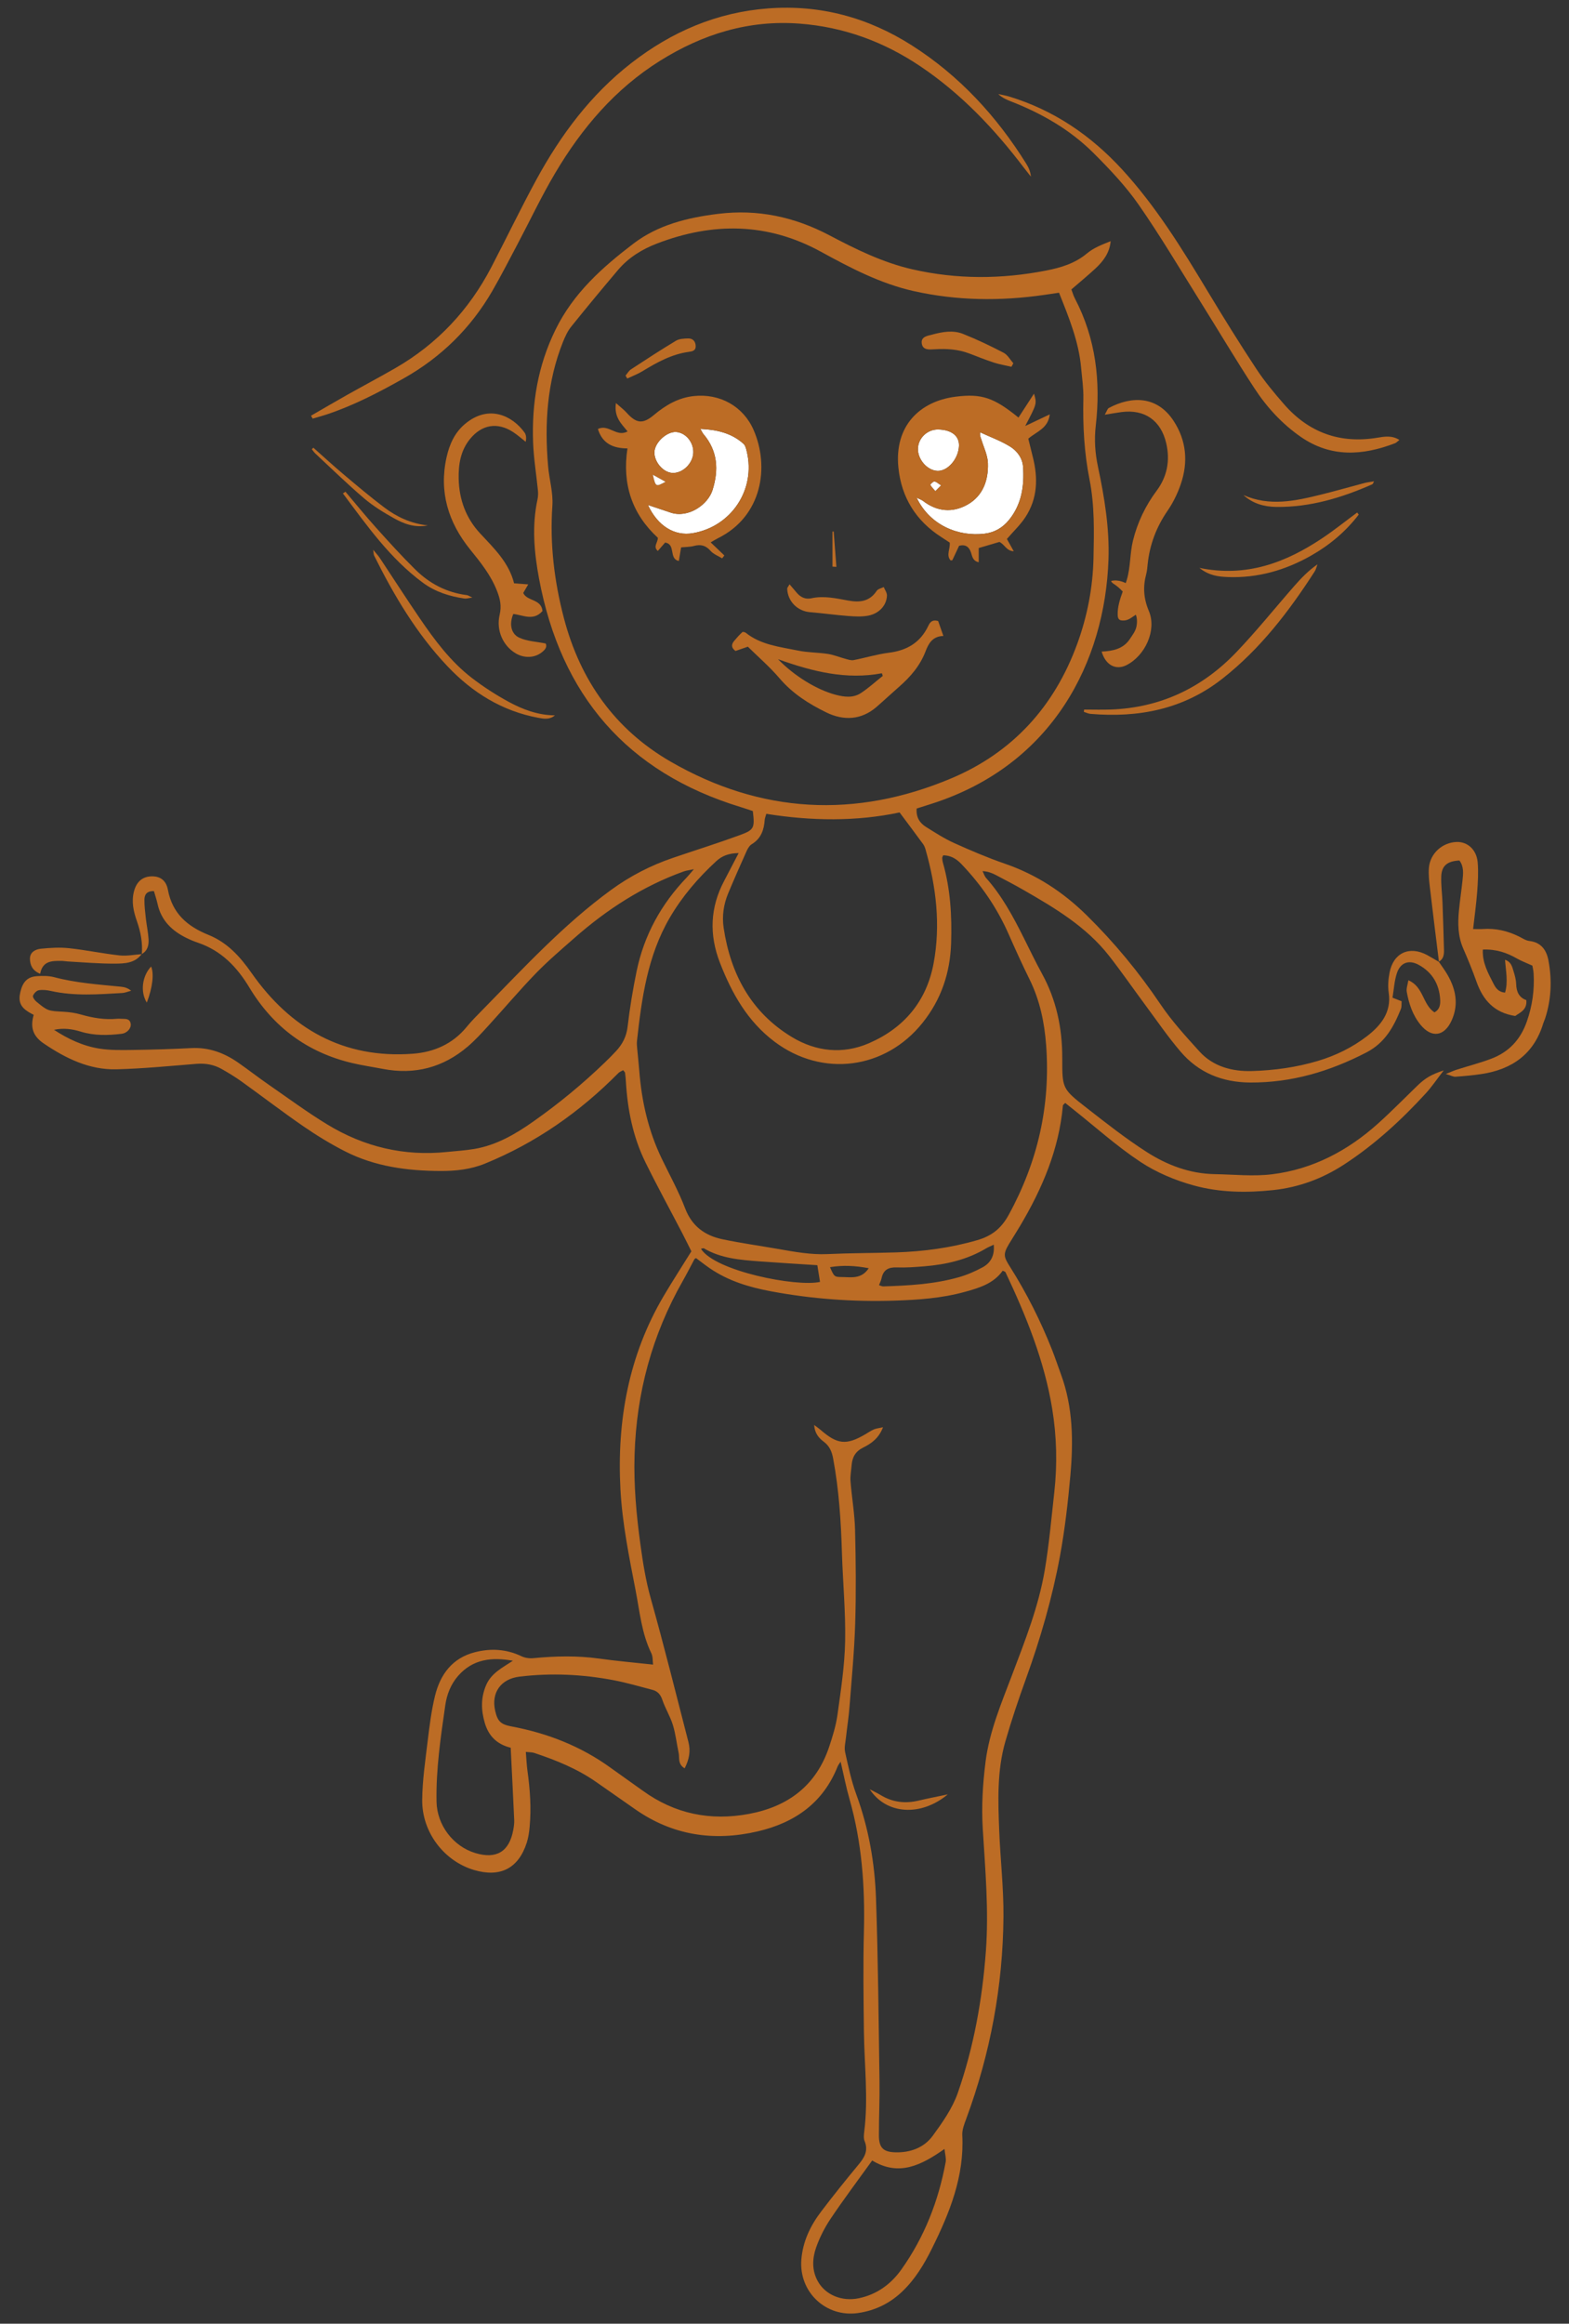<?xml version="1.0" encoding="utf-8"?>
<!-- Generator: Adobe Illustrator 27.9.1, SVG Export Plug-In . SVG Version: 6.00 Build 0)  -->
<svg version="1.1" xmlns="http://www.w3.org/2000/svg" xmlns:xlink="http://www.w3.org/1999/xlink" x="0px" y="0px"
	 viewBox="0 0 684.26 1012.85" style="enable-background:new 0 0 684.26 1012.85;" xml:space="preserve">
<rect x="0" y="0" width="684.26" height="1012.85" fill="#333333" stroke="none"/>
<style type="text/css">
	.st0{fill:#BC6C25;}
	.st1{fill:#FFFFFF;}
</style>
<g id="背景_xA0_影像_00000005983519200249769600000000827717990742690453_">
</g>
<g id="圖層_4">
</g>
<g id="圖層_2_xA0_影像_00000129172792981016109300000011773951559897851025_">
</g>
<g id="圖層_1_xA0_影像_00000021814363635100106450000000413235976219080108_">
	<path class="st0" d="M627.46,419.17c1.31,1.95,2.74,3.83,3.9,5.87c3.6,6.31,4.84,12.89,1.7,19.79c-3.16,6.94-8.7,7.75-13.52,1.89
		c-3.43-4.17-5.11-9.19-6.04-14.42c-0.26-1.45,0.4-3.07,0.7-5.02c6.69,2.79,6.19,10.62,11.38,13.98c2.44-1.31,2.61-3.61,2.49-5.66
		c-0.4-6.62-3.46-11.81-9.33-15.03c-4.26-2.34-7.98-1.07-9.54,3.61c-1.12,3.36-1.29,7.03-1.91,10.69c1.69,0.66,2.77,1.09,3.98,1.56
		c-0.1,1.23,0.06,2.39-0.32,3.34c-3.16,7.8-6.86,14.74-15.13,19.01c-15.98,8.25-32.54,13.17-50.6,13.07
		c-12.15-0.07-22.47-4.24-30.33-13.43c-5.53-6.46-10.35-13.53-15.43-20.38c-5.3-7.14-10.35-14.48-15.83-21.47
		c-9.95-12.69-23.54-20.76-37.23-28.63c-3.93-2.26-7.96-4.36-11.98-6.47c-1.71-0.9-3.5-1.65-5.92-1.76c0.51,1,0.83,2.17,1.55,2.98
		c6.97,7.82,11.84,16.93,16.48,26.21c2.6,5.2,5.11,10.44,7.91,15.54c6.27,11.43,8.83,23.7,8.82,36.64
		c-0.01,13.34-0.06,13.49,10.5,21.72c8.59,6.7,17.18,13.47,26.33,19.33c8.91,5.71,18.81,9.47,29.68,9.65
		c8.33,0.14,16.77,1.07,24.96,0.06c17.8-2.18,33.13-10.3,46.38-22.24c5.8-5.22,11.27-10.81,16.88-16.24
		c3.52-3.4,6.04-4.96,11.64-6.8c-3.05,3.92-5.22,7.17-7.83,10.01c-10.71,11.69-22.36,22.38-35.67,31.04
		c-9.38,6.1-19.62,9.93-30.94,11.13c-11.71,1.24-23.37,1.05-34.58-2.03c-8.12-2.23-16.28-5.65-23.27-10.28
		c-10.25-6.78-19.48-15.1-29.14-22.77c-1.23-0.98-2.46-1.96-3.66-2.92c-0.55,0.6-0.97,0.84-1,1.12
		c-1.68,19.07-8.98,36.15-18.61,52.39c-1.57,2.66-3.26,5.24-4.85,7.89c-2.73,4.57-2.38,5.65,0.5,10.2
		c7.19,11.39,13.23,23.39,18.19,35.91c1.4,3.54,2.59,7.17,3.91,10.75c5.3,14.34,5.45,29.22,4.12,44.12
		c-1.05,11.74-2.4,23.51-4.53,35.1c-3.36,18.22-8.52,36-14.82,53.45c-3.27,9.04-6.35,18.17-9.01,27.41
		c-3.67,12.74-3.19,25.88-2.67,38.95c0.5,12.49,1.95,24.98,1.85,37.46c-0.25,30.18-5.71,59.51-16.18,87.88
		c-0.87,2.35-1.9,4.9-1.78,7.3c0.94,17.94-5.51,33.84-13.23,49.4c-3.4,6.85-7.31,13.37-12.93,18.73c-5.44,5.2-11.87,8.31-19.26,9.39
		c-14.05,2.04-25.92-9.18-24.76-23.33c0.64-7.87,3.92-14.71,8.6-20.87c5.27-6.94,10.72-13.74,16.29-20.44
		c2.59-3.12,4.42-6.09,2.69-10.31c-0.51-1.25-0.31-2.89-0.13-4.32c1.77-14.5,0-28.99-0.17-43.48c-0.17-14.53-0.38-29.06,0-43.58
		c0.5-19.54-0.89-38.79-6.28-57.66c-1.49-5.21-2.52-10.55-3.88-16.32c-0.59,0.93-1.05,1.45-1.29,2.05
		c-6.34,15.94-18.71,24.55-34.85,28.32c-19.16,4.46-37.14,1.78-53.48-9.66c-5.65-3.96-11.32-7.89-16.97-11.85
		c-8.28-5.79-17.52-9.52-27.02-12.68c-0.98-0.33-2.09-0.26-3.67-0.44c0.25,2.97,0.35,5.63,0.71,8.26c1.13,8.1,1.7,16.22,0.95,24.37
		c-0.21,2.33-0.55,4.71-1.26,6.93c-3.59,11.19-11.54,15.28-22.92,11.93c-13.12-3.85-22.85-16.48-22.68-30.67
		c0.1-8.49,1.35-16.98,2.37-25.43c0.81-6.65,1.63-13.36,3.22-19.85c2.3-9.36,7.57-16.52,17.48-19.02
		c6.88-1.74,13.64-1.37,20.19,1.76c1.52,0.73,3.47,1.02,5.15,0.86c9.61-0.92,19.17-1.16,28.78,0.18c7.64,1.07,15.35,1.73,23.5,2.62
		c-0.21-1.54-0.03-3.47-0.76-4.95c-4.23-8.64-5.07-18.16-6.85-27.35c-2.83-14.59-5.83-29.31-6.62-44.09
		c-1.59-29.69,3.49-58.29,18.9-84.35c3.78-6.4,7.83-12.64,12.03-19.4c-1.22-2.43-2.55-5.18-3.96-7.89
		c-5.36-10.3-10.95-20.5-16.08-30.92c-5.44-11.07-7.81-22.98-8.52-35.25c-0.07-1.26-0.19-2.52-0.37-3.77
		c-0.04-0.31-0.4-0.57-0.82-1.12c-0.69,0.41-1.54,0.7-2.11,1.28c-16.8,16.98-35.99,30.41-58.17,39.45
		c-6.19,2.52-12.75,3.23-19.24,3.21c-14.45-0.04-28.69-1.9-41.77-8.57c-6.29-3.2-12.36-6.92-18.18-10.92
		c-9.12-6.28-17.91-13.03-26.91-19.49c-2.79-2-5.74-3.8-8.74-5.49c-3.4-1.92-7.07-2.55-11.02-2.23
		c-11.57,0.93-23.14,2.07-34.73,2.38c-11.89,0.32-22.24-4.76-31.83-11.27c-4.82-3.28-5.9-7.12-4.37-12.47
		c-0.69-0.38-1.46-0.76-2.2-1.21c-3.58-2.21-4.58-4.61-3.63-8.7c1.04-4.48,3.13-6.67,7.2-6.95c2.51-0.17,5.17-0.19,7.57,0.44
		c9.54,2.53,19.32,3.18,29.07,4.15c1.52,0.15,3.01,0.54,4.49,1.76c-1.33,0.34-2.65,0.92-4,0.99c-10.33,0.59-20.66,1.41-30.92-0.88
		c-1.74-0.39-3.63-0.62-5.35-0.33c-0.99,0.16-2.13,1.37-2.53,2.38c-0.23,0.59,0.68,1.94,1.41,2.54c5.09,4.2,5.12,4.09,12.12,4.47
		c2.52,0.14,5.07,0.53,7.49,1.23c5.12,1.46,10.26,2.31,15.59,1.82c0.54-0.05,1.09-0.05,1.63,0c1.72,0.16,3.89-0.42,4.36,2.13
		c0.34,1.88-1.44,4.11-3.98,4.42c-5.97,0.71-11.96,0.86-17.82-0.95c-3.77-1.17-7.59-1.66-11.64-0.78c6.12,4,12.62,7.05,19.75,8.18
		c4.78,0.76,9.73,0.66,14.6,0.59c8.53-0.12,17.06-0.37,25.58-0.81c7.63-0.39,14.28,2.08,20.39,6.34c4.47,3.12,8.77,6.47,13.25,9.57
		c8.51,5.89,16.86,12.06,25.69,17.43c15.98,9.71,33.4,13.88,52.13,11.93c3.96-0.41,7.94-0.64,11.86-1.3
		c9.72-1.63,17.97-6.46,25.91-12.06c11.02-7.76,21.37-16.29,31.06-25.64c1.7-1.64,3.38-3.3,4.97-5.04
		c2.75-2.99,4.47-6.32,4.96-10.57c0.95-8.1,2.28-16.18,3.93-24.17c3.24-15.69,10.7-29.23,21.78-40.78c0.85-0.89,1.61-1.86,3.19-3.68
		c-2.24,0.48-3.4,0.59-4.46,0.98c-17.85,6.42-33.46,16.54-47.63,28.99c-5.72,5.03-11.55,9.99-16.85,15.45
		c-7.19,7.42-13.86,15.34-20.84,22.97c-2.81,3.08-5.65,6.19-8.81,8.89c-10.75,9.17-23.14,12.44-37.06,9.76
		c-4.46-0.86-8.96-1.51-13.37-2.55c-19.57-4.62-34.5-15.76-44.82-32.89c-5.43-9.02-12.26-16.12-22.44-19.56
		c-1.72-0.58-3.4-1.29-5.03-2.09c-6.31-3.1-11-7.6-12.57-14.77c-0.42-1.9-1.05-3.75-1.59-5.62c-3.07-0.13-4.12,1.49-4.15,3.63
		c-0.04,2.7,0.3,5.41,0.6,8.11c0.34,3.06,1.01,6.09,1.2,9.15c0.16,2.58-0.36,5.1-2.99,6.53l0.06,0.07c0.4-4.97-0.5-9.71-2.15-14.41
		c-1.45-4.12-2.43-8.37-1.32-12.81c1.05-4.22,3.59-6.53,7.46-6.71c3.66-0.17,6.56,1.44,7.38,5.85c1.93,10.33,8.5,15.94,17.65,19.64
		c8.17,3.3,13.72,9.33,18.81,16.6c17.01,24.29,40.12,37.51,70.46,35.21c9-0.68,17.22-4.19,23.27-11.56
		c2.18-2.66,4.62-5.12,7.04-7.57c17.93-18.25,35.27-37.13,56.08-52.29c8.27-6.02,17.28-10.67,26.97-13.96
		c9.79-3.33,19.66-6.42,29.36-9.98c6.09-2.24,6.32-3.16,5.45-10.41c-1.63-0.54-3.48-1.18-5.34-1.75
		c-49.68-15.16-78.39-48.83-87.88-99.51c-2.15-11.51-3.18-23-0.68-34.59c0.26-1.22,0.32-2.53,0.2-3.77
		c-0.69-7.03-1.87-14.04-2.12-21.09c-0.61-17.07,2.05-33.35,9.74-49.06c7.83-16,20.39-27.16,33.97-37.53
		c10.83-8.26,23.77-11.39,37.09-13.02c17.14-2.1,33.15,1.32,48.38,9.34c11.56,6.09,23.28,11.88,36.18,14.84
		c19.43,4.45,38.92,4.34,58.36,0.55c6.32-1.23,12.59-3.07,17.84-7.48c2.88-2.42,6.59-3.85,10.32-5.32
		c-0.46,5.11-3.23,8.74-6.66,11.92c-3.31,3.06-6.8,5.93-10.47,9.11c0.48,1.24,0.85,2.63,1.5,3.87c9.18,17.52,11.35,36.24,9.13,55.57
		c-0.7,6.08-0.29,11.91,0.96,17.81c2.84,13.35,5.06,26.89,4.59,40.49c-1.53,44.35-24.14,89.44-76.99,106.4
		c-2.22,0.71-4.44,1.41-6.67,2.12c-0.3,3.82,1.35,6.32,4.09,8.03c4,2.49,7.99,5.08,12.26,7.01c7.27,3.28,14.65,6.42,22.18,9.02
		c13.66,4.71,25.27,12.29,35.58,22.42c12.11,11.9,22.78,24.83,32.27,38.9c4.94,7.32,11.01,13.93,16.96,20.51
		c6.02,6.65,14.36,8.76,22.8,8.53c9.76-0.27,19.51-1.61,28.98-4.45c7.76-2.33,15-5.91,21.29-10.75c5.88-4.53,10.76-10.32,9.46-18.97
		c-0.42-2.81-0.17-5.84,0.36-8.67c1.63-8.66,8.65-11.88,16.39-7.72c1.75,0.94,3.44,1.99,5.16,2.99L627.46,419.17z M298.58,770.78
		c-3.12-1.9-2.15-4.56-2.61-6.71c-0.87-4.06-1.3-8.24-2.52-12.19c-1.16-3.77-3.34-7.22-4.6-10.97c-0.79-2.37-2.11-3.77-4.34-4.35
		c-5.59-1.47-11.16-3.09-16.82-4.18c-13.62-2.6-27.34-3.24-41.15-1.57c-8.1,0.98-12.4,6.98-10.59,14.89
		c1.06,4.65,2.47,5.94,7.2,6.83c15.73,2.96,30.31,8.67,43.32,18.13c4.55,3.31,9.19,6.49,13.75,9.8
		c14.01,10.18,29.58,13.34,46.47,10.17c17.02-3.19,29.24-12.34,34.88-29.14c1.55-4.63,3.02-9.38,3.68-14.2
		c1.46-10.58,3.11-21.21,3.32-31.85c0.26-12.85-1-25.72-1.39-38.58c-0.42-13.8-1.3-27.54-3.84-41.14c-0.55-2.96-1.53-5.38-4.07-7.29
		c-2.07-1.55-3.95-3.55-4.21-7.32c1.36,1.03,2.08,1.51,2.72,2.07c7.38,6.44,11.28,6.85,19.55,2.02c1.25-0.73,2.46-1.58,3.78-2.15
		c1.04-0.45,2.22-0.54,3.98-0.94c-1.79,4.75-5.07,7.09-8.6,8.83c-3.39,1.66-4.8,4.18-5.08,7.67c-0.19,2.35-0.67,4.72-0.49,7.04
		c0.55,7.05,1.8,14.07,1.98,21.12c0.34,13.59,0.48,27.21,0.06,40.79c-0.37,12.12-1.54,24.21-2.47,36.31
		c-0.35,4.5-1.06,8.97-1.55,13.46c-0.23,2.13-0.82,4.39-0.37,6.4c1.37,6.19,2.69,12.45,4.86,18.38c5.38,14.65,8.06,29.83,8.6,45.26
		c0.93,26.65,1.14,53.33,1.53,79.99c0.11,7.8-0.27,15.61-0.26,23.41c0.01,5.36,1.87,7.24,7.16,7.38c6.55,0.18,12.5-2,16.33-7.22
		c4.25-5.81,8.58-11.99,10.92-18.69c6.95-19.94,10.68-40.66,12.24-61.74c1.32-17.8-0.27-35.56-1.35-53.28
		c-0.6-9.87-0.02-19.54,1.2-29.24c1.68-13.29,6.89-25.52,11.58-37.91c5.66-14.94,11.58-29.85,14.25-45.67
		c1.9-11.24,2.9-22.64,4.16-33.98c1.35-12.14,1.06-24.28-0.91-36.34c-3.43-21-11.36-40.47-20.38-59.56
		c-0.12-0.25-0.6-0.33-1.21-0.65c-4,5.65-10.26,7.51-16.58,9.25c-10.05,2.77-20.41,3.47-30.72,3.8
		c-17.99,0.57-35.91-0.74-53.63-4.04c-9.52-1.77-18.72-4.52-26.83-10.08c-2.07-1.42-4.05-2.99-5.99-4.43
		c-0.37,0.24-0.58,0.3-0.66,0.43c-1.71,3.19-3.34,6.43-5.13,9.58c-13.38,23.51-20.2,48.78-21.01,75.82
		c-0.4,13.14,0.79,26.09,2.56,39.04c1.08,7.89,2.32,15.71,4.5,23.47c5.85,20.78,11.03,41.74,16.44,62.64
		C301.23,763.19,300.6,766.85,298.58,770.78z M461.85,127.59c-2.6,0.38-4.55,0.68-6.51,0.96c-19.04,2.74-37.99,2.55-56.82-1.66
		c-14.54-3.25-27.58-10.09-40.49-17.16c-23.27-12.75-47.16-12.92-71.48-3.59c-6.5,2.49-12.42,6.11-16.99,11.5
		c-6.92,8.17-13.76,16.41-20.46,24.75c-1.56,1.94-2.65,4.34-3.59,6.68c-6.98,17.44-8.07,35.63-6.48,54.1
		c0.49,5.76,2.26,11.56,1.87,17.23c-1.15,16.7,0.8,32.89,5.03,49.04c7.13,27.2,22.33,48.56,46.51,62.52
		c39.37,22.73,80.69,24.9,122.47,7.29c26.73-11.27,44.99-31.35,54.94-58.76c4.38-12.05,6.76-24.5,7.04-37.3
		c0.24-11.43,0.51-22.88-1.74-34.2c-2.31-11.62-2.95-23.36-2.68-35.2c0.1-4.51-0.58-9.05-0.99-13.56
		C470.46,148.86,466.2,138.46,461.85,127.59z M322.14,371.83c-4.29,0.08-7.23,1.2-9.74,3.51c-7.93,7.29-14.88,15.38-20.33,24.71
		c-9.67,16.59-12.23,35.08-14.28,53.7c-0.12,1.07-0.01,2.18,0.09,3.26c0.29,3.25,0.67,6.49,0.92,9.74
		c1.03,13.33,3.96,26.16,9.79,38.27c3.47,7.19,7.36,14.23,10.2,21.66c3,7.87,8.67,11.9,16.36,13.5c7.98,1.66,16.07,2.8,24.11,4.2
		c7.14,1.24,14.24,2.58,21.59,2.25c9.96-0.46,19.95-0.42,29.92-0.74c12-0.39,23.81-1.96,35.41-5.33
		c6.32-1.83,10.48-5.09,13.73-11.04c12.66-23.11,18.27-47.6,16.33-73.86c-0.74-10.05-2.76-19.72-7.27-28.84
		c-3.22-6.5-6.21-13.12-9.14-19.76c-5.05-11.42-11.99-21.51-20.62-30.51c-2.27-2.37-4.69-3.68-7.85-3.75
		c-0.2,0.48-0.46,0.8-0.45,1.12c0.03,0.71,0.11,1.45,0.31,2.13c3.28,11.47,3.95,23.2,3.57,35.05c-0.42,12.91-4.29,24.52-12.43,34.7
		c-16.29,20.38-43.73,23.91-64.56,8.26c-11.79-8.86-18.63-21.04-23.83-34.43c-4.75-12.23-4.3-24.11,1.88-35.74
		C317.87,380.07,319.84,376.23,322.14,371.83z M334.19,354.73c-0.34,1.27-0.64,1.94-0.69,2.62c-0.31,4.36-1.58,8.13-5.61,10.59
		c-1,0.61-1.76,1.86-2.26,2.97c-2.75,6.12-5.46,12.26-8.05,18.45c-2,4.79-2.75,9.92-2,14.97c3,20.16,11.95,36.93,29.78,47.7
		c10.46,6.32,22.11,7.63,33.5,2.73c15.32-6.59,25.2-18.27,28.29-34.84c3.12-16.73,1.14-33.25-3.47-49.51
		c-0.24-0.86-0.57-1.76-1.09-2.47c-3.27-4.47-6.6-8.9-10.27-13.82C373.53,358.12,353.89,357.88,334.19,354.73z M380.37,941.71
		c-6.29,8.74-12.4,16.86-18.06,25.28c-2.61,3.87-4.8,8.17-6.36,12.56c-1.72,4.84-1.95,10.02,0.7,14.79
		c3.35,6.02,10.53,8.93,17.85,7.42c7.89-1.63,14.03-6.12,18.56-12.48c10.05-14.11,16.24-29.92,19.36-46.92
		c0.29-1.57-0.27-3.29-0.51-5.68C401.72,943.84,391.98,948.76,380.37,941.71z M223.69,723.88c-9.17-1.65-17.44-0.77-23.87,6.56
		c-3.21,3.66-4.94,8.09-5.62,12.78c-2.01,13.97-4.1,27.94-3.82,42.12c0.2,10.18,7.24,19.43,16.87,22.35
		c9.23,2.8,14.85-0.58,16.58-10.02c0.26-1.42,0.49-2.89,0.42-4.32c-0.46-10.47-1.01-20.93-1.53-31.55
		c-5.98-1.49-9.61-5.07-11.29-10.78c-1.65-5.59-1.77-11.02,0.55-16.45C214.23,729.25,219.17,726.87,223.69,723.88z M433.38,542.53
		c-1.46,0.7-2.45,1.09-3.36,1.63c-8.3,4.94-17.44,7.03-26.93,7.8c-3.97,0.32-7.98,0.63-11.95,0.48c-3.65-0.14-5.9,1.02-6.68,4.71
		c-0.21,1.01-0.71,1.96-1.11,3.03c0.83,0.25,1.33,0.55,1.82,0.53c11.06-0.35,22.12-0.94,32.84-3.96c3.63-1.02,7.18-2.55,10.5-4.35
		C432.04,550.48,433.85,547.3,433.38,542.53z M356.45,551.47c-8.84-0.58-17.13-1.06-25.4-1.68c-8.3-0.63-16.63-1.27-24.06-5.66
		c-0.27-0.16-0.78,0.11-1.29,0.2c6.06,9.73,41.64,16.72,51.92,14.42C357.24,556.47,356.88,554.19,356.45,551.47z M378.87,552.79
		c-5.96-1.13-11.29-1.38-16.9-0.46c1.74,3.97,1.84,4.3,5.02,4.3C371.05,556.64,375.6,557.74,378.87,552.79z"/>
	<path class="st0" d="M135.63,181.2c5.29-3.05,10.56-6.15,15.88-9.14c6.96-3.91,14.02-7.64,20.94-11.63
		c18.26-10.53,32.11-25.32,41.83-43.98c6.62-12.72,12.83-25.66,19.69-38.24c10.6-19.44,23.69-37,41.34-50.71
		c17.61-13.68,37.31-22.16,59.77-23.84c22.73-1.7,43.57,4.01,62.61,16.14c20.71,13.19,36.97,30.86,49.92,51.64
		c1.01,1.62,1.79,3.38,1.97,5.54c-1.07-1.36-2.15-2.7-3.2-4.07c-12.82-16.86-27.24-32.05-44.93-43.96
		c-16-10.77-33.44-17.18-52.74-18.65c-22.25-1.69-42.33,4.6-60.93,16.24c-19.53,12.22-34.05,29.31-45.65,48.89
		c-6.01,10.13-11.05,20.84-16.57,31.26c-3.57,6.73-7.04,13.53-10.85,20.12c-9.4,16.23-22.35,28.93-38.7,38.14
		c-10.77,6.07-21.71,11.76-33.48,15.68c-2.03,0.68-4.11,1.23-6.17,1.84C136.11,182.04,135.87,181.62,135.63,181.2z"/>
	<path class="st0" d="M627.55,419.25c-1.33-10.79-2.69-21.57-3.95-32.36c-0.33-2.87-0.67-5.8-0.43-8.65
		c0.53-6.24,5.82-11,12.03-11.24c4.76-0.18,8.74,3.3,9.23,8.85c0.37,4.3,0.1,8.69-0.22,13.02c-0.39,5.2-1.13,10.37-1.77,16.08
		c1.87,0,3.07,0.07,4.25-0.01c5.58-0.41,10.81,0.81,15.79,3.28c1.46,0.72,2.92,1.74,4.46,1.92c5.28,0.61,7.56,4.1,8.39,8.67
		c1.55,8.5,1.21,16.97-1.53,25.25c-0.23,0.69-0.57,1.34-0.78,2.03c-4.05,13.37-13.62,20.05-26.94,22.06
		c-3.75,0.57-7.55,0.9-11.34,1.17c-0.95,0.07-1.96-0.53-4.21-1.2c2.34-0.93,3.52-1.48,4.74-1.87c5.01-1.59,10.12-2.91,15.03-4.76
		c7.73-2.91,12.83-8.33,15.6-16.31c2.38-6.84,3.34-13.71,2.93-20.85c-0.08-1.41-0.44-2.8-0.55-3.44c-2.66-1.21-4.75-1.97-6.65-3.06
		c-4.48-2.58-9.17-4.17-14.94-3.94c-0.3,5.73,2.3,10.25,4.63,14.84c0.99,1.94,2.2,3.71,5.06,3.93c1.38-4.75,0.34-9.36-0.02-14.31
		c2.66,0.88,3.07,2.93,3.63,4.71c0.59,1.89,1.17,3.88,1.23,5.84c0.1,3.37,1.24,5.91,4.43,7.03c0.42,4.27-2.75,5.38-4.84,6.91
		c-9.09-1.38-14.01-6.86-16.84-14.81c-1.76-4.94-3.75-9.82-5.85-14.63c-2.34-5.37-2.39-10.94-1.85-16.57
		c0.42-4.33,1.08-8.64,1.54-12.96c0.33-3.05,0.68-6.15-1.34-8.8c-5.23,0.25-7.74,2.25-7.92,6.91c-0.14,3.79,0.39,7.59,0.54,11.39
		c0.26,6.88,0.47,13.76,0.65,20.65c0.05,2.04-0.18,4.03-2.27,5.17C627.46,419.17,627.55,419.25,627.55,419.25z"/>
	<path class="st0" d="M610.3,191.76c-0.83,0.63-1.32,1.22-1.94,1.45c-14.1,5.39-27.92,6.3-41.03-2.76
		c-8.18-5.66-14.83-12.91-20.22-21.14c-8.15-12.44-15.74-25.26-23.64-37.87c-8.87-14.14-17.37-28.55-26.9-42.23
		c-5.66-8.13-12.63-15.47-19.67-22.5c-10.15-10.12-22.42-17.19-35.76-22.41c-2.01-0.79-4-1.6-5.81-3.31
		c1.57,0.35,3.18,0.61,4.72,1.07c19.44,5.9,35.58,16.87,49.28,31.76c14.86,16.16,26.24,34.7,37.49,53.38
		c6.84,11.35,13.83,22.61,21.13,33.67c3.58,5.43,7.81,10.49,12.1,15.4c10.78,12.32,24.33,17.2,40.57,14.53
		C603.73,190.3,606.97,189.66,610.3,191.76z"/>
	<path class="st0" d="M236.59,266.33c-3.99,4.53-8.52,1.73-12.74,1.29c-1.78,4.2-1.12,8.59,2.58,10.32
		c3.43,1.6,7.54,1.73,11.56,2.55c0.75,1.64-0.4,2.81-1.72,3.85c-3.14,2.47-7.57,2.64-11.26,0.5c-5.57-3.22-8.72-10.04-7.11-16.87
		c0.89-3.78,0.26-6.79-1.13-10.36c-2.7-6.95-7.18-12.47-11.76-18.13c-9.5-11.76-13.62-25.06-10.26-40.16
		c1.25-5.6,3.53-10.74,8.02-14.51c10.42-8.76,20.74-3.53,25.98,3.71c0.72,1,0.87,2.41,0.51,4.05c-1.82-1.42-3.55-2.97-5.47-4.23
		c-6.82-4.45-13.63-3.33-18.79,2.98c-4.16,5.09-5.1,11.15-4.96,17.41c0.2,9.03,3.16,17.12,9.35,23.77
		c6.06,6.51,12.54,12.67,14.81,21.76c2.18,0.16,3.89,0.29,6.17,0.46c-0.87,1.5-1.47,2.52-2.18,3.74
		C229.81,262.13,236.04,260.94,236.59,266.33z"/>
	<path class="st0" d="M472.8,309.29c3.91,0,7.81,0.12,11.71-0.02c21.6-0.8,39.78-9.46,54.57-24.89c8.9-9.29,16.97-19.37,25.46-29.05
		c2.96-3.37,6.08-6.61,10.02-9.35c-0.39,1.03-0.61,2.18-1.2,3.09c-11.26,17.48-23.79,33.84-40.32,46.8
		c-17,13.33-36.5,17.06-57.47,15.29c-0.98-0.08-1.92-0.58-2.89-0.88C472.74,309.94,472.77,309.62,472.8,309.29z"/>
	<path class="st0" d="M242,311.81c-2.25,1.95-4.74,1.53-7.21,1.07c-15.76-2.91-28.71-10.95-39.57-22.39
		c-13.49-14.2-23.38-30.88-32.06-48.32c-0.21-0.42-0.17-0.97-0.42-2.53c1.38,1.67,2.2,2.52,2.84,3.48
		c5.82,8.76,11.5,17.61,17.43,26.3c6.55,9.61,13.5,18.96,22.81,26.11c5.01,3.85,10.38,7.31,15.93,10.34
		C227.98,309.27,234.63,311.74,242,311.81z"/>
	<path class="st0" d="M61.82,415.82c-2.96,4.07-7.54,4.19-11.78,4.21c-6.87,0.04-13.75-0.59-20.62-0.96
		c-0.9-0.05-1.81-0.24-2.71-0.24c-4.05-0.01-8.15-0.06-9.19,5.62c-3.33-1.34-4.41-3.73-4.46-6.49c-0.05-2.93,2.37-4.18,4.71-4.42
		c4.09-0.42,8.28-0.67,12.35-0.24c7.37,0.79,14.66,2.33,22.03,3.14c3.19,0.35,6.49-0.34,9.73-0.56
		C61.88,415.9,61.82,415.82,61.82,415.82z"/>
	<path class="st0" d="M592.56,224.3c-5.68,7.39-12.69,13.29-20.78,17.88c-11.25,6.38-23.31,9.84-36.34,9.34
		c-4.1-0.16-8.18-0.62-12.36-3.98c20.59,4.2,37.61-2.31,53.53-12.92c5.25-3.5,10.18-7.47,15.26-11.22
		C592.09,223.69,592.32,224,592.56,224.3z"/>
	<path class="st0" d="M150.66,214.34c4.44,5.24,8.77,10.58,13.36,15.68c5.56,6.19,11.17,12.38,17.09,18.22
		c6.21,6.13,13.7,10.07,22.51,11.16c0.5,0.06,0.96,0.42,2.37,1.07c-1.7,0.22-2.59,0.54-3.43,0.42c-6.54-0.96-12.71-2.89-18.12-6.88
		c-14.36-10.6-24.45-24.93-34.9-38.95C149.9,214.83,150.28,214.59,150.66,214.34z"/>
	<path class="st0" d="M599.24,209.79c-0.5,0.96-0.55,1.21-0.67,1.26c-13.35,5.91-27.14,10.07-41.9,9.91
		c-5.27-0.06-10.28-1.4-14.41-5.19c11.38,5.08,22.64,2.59,33.87-0.19c6.32-1.56,12.59-3.37,18.89-5.03
		C596.19,210.24,597.42,210.11,599.24,209.79z"/>
	<path class="st0" d="M136.65,195.14c4.41,3.9,8.74,7.89,13.25,11.68c5.82,4.9,11.63,9.82,17.71,14.39
		c5.39,4.06,11.43,6.95,18.96,7.82c-5.86,1.09-10.46-0.74-14.72-3.11c-4.57-2.55-9.13-5.34-13.09-8.72
		c-7.3-6.22-14.18-12.95-21.21-19.49c-0.6-0.55-1.04-1.27-1.56-1.91C136.21,195.58,136.43,195.36,136.65,195.14z"/>
	<path class="st0" d="M64.03,437.01c-2.98-4.72-1.98-11.7,1.88-15.72C67.22,424.42,66.58,430.31,64.03,437.01z"/>
	<path class="st0" d="M413.34,782.13c-11.64,9.71-26.75,8.89-34.04-2.22c2.05,1.08,3.45,1.72,4.76,2.52
		c5.23,3.19,10.78,3.81,16.69,2.38C404.52,783.91,408.34,783.19,413.34,782.13z"/>
	<path class="st0" d="M326.15,281.88c-2.54,0.88-4.04,1.39-5.39,1.86c-2.01-1.46-1.78-2.93-0.59-4.38c1.11-1.34,2.3-2.64,3.57-3.83
		c0.22-0.21,1.13-0.01,1.5,0.29c6.68,5.34,14.93,6.13,22.83,7.76c4.24,0.88,8.67,0.79,12.97,1.45c2.6,0.4,5.1,1.46,7.67,2.14
		c1.16,0.31,2.45,0.78,3.56,0.56c5.15-0.99,10.21-2.57,15.4-3.22c7.83-0.98,13.68-4.4,17.13-11.63c0.72-1.5,1.58-2.96,4.33-2.2
		c0.63,1.79,1.38,3.92,2.29,6.52c-4.82,0.13-6.52,3.42-7.78,6.72c-2.42,6.32-6.64,11.17-11.62,15.51c-3.28,2.86-6.46,5.84-9.74,8.69
		c-6.72,5.82-14.44,6.05-21.88,2.43c-7.62-3.71-14.81-8.26-20.5-14.96C335.69,290.66,330.71,286.38,326.15,281.88z M339.3,287.33
		c7.33,7.52,17.03,13.34,25.08,15.49c3.78,1,7.65,1.51,11.04-0.71c3.38-2.21,6.39-4.98,9.57-7.5c-0.13-0.38-0.26-0.76-0.4-1.15
		C369.16,296.36,354.59,292.81,339.3,287.33z"/>
	<path class="st0" d="M344.33,254.68c1.34,1.58,2.26,2.67,3.2,3.76c1.66,1.94,3.8,2.89,6.29,2.34c5.48-1.21,10.8,0.03,16.11,0.99
		c5.03,0.91,9.31,0.45,12.41-4.24c0.56-0.85,2.02-1.12,3.06-1.65c0.5,1.23,1.45,2.48,1.41,3.7c-0.14,4.28-3.41,7.9-8.27,8.79
		c-2.79,0.51-5.75,0.35-8.61,0.13c-5.57-0.43-11.12-1.21-16.69-1.67c-5.44-0.45-9.73-4.7-9.93-10.23
		C343.29,256.17,343.76,255.72,344.33,254.68z"/>
	<path class="st0" d="M441.1,159.87c-2.58-0.6-5.22-1.03-7.74-1.85c-3.62-1.18-7.16-2.62-10.72-3.97
		c-4.86-1.84-9.88-2.12-15.02-1.81c-2.29,0.14-5.31,0.51-5.65-2.71c-0.3-2.83,2.61-3.16,4.61-3.7c4.42-1.19,9.06-2.03,13.41-0.29
		c6.04,2.4,11.93,5.21,17.7,8.22c1.74,0.91,2.85,3.02,4.25,4.59C441.66,158.85,441.38,159.36,441.1,159.87z"/>
	<path class="st0" d="M272.81,163.71c0.79-0.93,1.42-2.1,2.4-2.74c6.47-4.24,12.96-8.47,19.6-12.46c1.43-0.86,3.45-0.93,5.2-0.99
		c2.14-0.08,3.34,1.25,3.39,3.38c0.05,1.93-1.44,2.26-2.94,2.46c-7.53,1.01-13.97,4.59-20.32,8.47c-2.07,1.26-4.38,2.12-6.59,3.16
		C273.3,164.55,273.05,164.13,272.81,163.71z"/>
	<path class="st0" d="M363.05,246.98c0-5.09,0-10.18,0-15.27c0.18-0.01,0.35-0.03,0.53-0.04c0.39,5.14,0.79,10.28,1.18,15.42
		C364.19,247.05,363.62,247.02,363.05,246.98z"/>
	<path class="st1" d="M282.58,220.12c3.71,1.24,6.77,2.26,9.83,3.29c7.72,2.62,16.31-3.41,18.32-9.77c2.8-8.87,2.28-17.13-4-24.5
		c-0.33-0.38-0.52-0.88-1.29-2.19c7.41,0.35,13.64,1.87,18.8,6.49c0.84,0.75,1.16,2.21,1.45,3.41c3.95,16.57-6.74,32.67-23.56,35.55
		C294.2,233.77,286.82,229.3,282.58,220.12z"/>
	<path class="st1" d="M285.4,197.06c0.13-4.16,5.36-9.01,9.45-8.76c4.2,0.26,7.69,4.48,7.5,9.05c-0.21,4.76-4.77,9.1-9.24,8.78
		C289.16,205.86,285.27,201.29,285.4,197.06z"/>
	<path class="st0" d="M328.65,187.41c-4.52-10.36-14.75-15.98-26.06-14.78c-6.78,0.72-12.31,3.97-17.42,8.26
		c-4.87,4.09-7.7,3.71-11.99-1.1c-1.09-1.22-2.44-2.21-4.56-4.1c-0.94,6.12,2.41,9.07,5.08,12.35c-4.82,2.7-8.29-3.37-12.95-1.04
		c1.99,6.44,6.74,8.42,12.89,8.45c-2.39,15.68,2.07,28.67,13.25,38.95c0.07,2.08-2.24,3.84-0.01,5.75c1.2-1.38,2.23-2.57,3.18-3.66
		c4.82,0.75,1.46,7.08,5.99,8.02c0.35-2.06,0.66-3.96,0.99-5.92c2.08-0.21,3.93-0.17,5.64-0.63c2.94-0.78,5.13-0.23,7.21,2.16
		c1.27,1.45,3.34,2.2,5.05,3.26c0.32-0.42,0.64-0.85,0.95-1.27c-1.83-1.75-3.66-3.5-5.96-5.7c1.34-0.77,2.25-1.35,3.2-1.82
		C332.39,225.06,335.67,203.5,328.65,187.41z M294.85,188.31c4.2,0.26,7.69,4.48,7.5,9.05c-0.21,4.76-4.77,9.1-9.24,8.78
		c-3.95-0.28-7.84-4.85-7.71-9.07C285.53,192.9,290.76,188.06,294.85,188.31z M290.23,210.01c-4.28,2.28-4.28,2.28-5.51-3.05
		C287.09,208.27,288.44,209.01,290.23,210.01z M302.15,232.4c-7.95,1.36-15.33-3.11-19.56-12.28c3.71,1.24,6.77,2.26,9.83,3.29
		c7.72,2.62,16.31-3.41,18.32-9.77c2.8-8.87,2.28-17.13-4-24.5c-0.33-0.38-0.52-0.88-1.29-2.19c7.41,0.35,13.64,1.87,18.8,6.49
		c0.84,0.75,1.16,2.21,1.45,3.41C329.65,213.42,318.96,229.52,302.15,232.4z"/>
	<path class="st1" d="M284.72,206.95c2.37,1.32,3.72,2.06,5.51,3.05C285.96,212.28,285.96,212.28,284.72,206.95z"/>
	<path class="st1" d="M399.76,216.93c1.53,0.75,2.21,0.96,2.74,1.37c6.11,4.74,12.87,5.33,19.39,1.68
		c6.8-3.81,9.21-10.66,8.95-18.09c-0.12-3.49-1.83-6.93-2.88-10.37c-0.24-0.79-0.74-1.49-0.49-3.08c4.36,2.02,8.93,3.69,13,6.18
		c3.09,1.89,5.45,5.04,5.7,8.9c0.54,8.33-0.59,16.27-6.11,23.08c-2.79,3.45-6.35,5.48-10.63,6.01
		C417.93,234.03,405.49,228.94,399.76,216.93z"/>
	<path class="st1" d="M418.22,194.3c-0.18,5.65-4.87,11.12-9.38,10.94c-4.45-0.17-8.66-4.98-8.51-9.72c0.14-4.62,4.15-8.4,8.81-8.32
		C414.96,187.32,418.36,189.97,418.22,194.3z"/>
	<path class="st0" d="M457.82,180.61c-3.84,1.82-6.92,3.27-10.71,5.07c5.11-9.71,5.11-9.71,3.83-14.09
		c-2.37,3.64-4.56,7.01-6.77,10.42c-10.62-8.62-15.95-10.55-27.42-9.1c-15.75,1.99-26.78,12.85-24.95,30.92
		c1.32,13.04,7.69,23.25,18.83,30.35c1.2,0.77,2.39,1.56,3.55,2.32c0.31,2.71-1.67,5.45,0.38,7.77c0.45-0.05,0.73-0.02,0.77-0.1
		c0.99-2.06,1.95-4.13,2.95-6.28c2.79-0.71,4.41,0.43,5.25,3.16c0.49,1.6,0.82,3.51,3.3,4.01c0-2.19,0-4.11,0-6.18
		c3.19-0.94,6.26-1.85,9.02-2.66c2.34,1.1,3.04,3.93,6.26,4.06c-1.17-2.09-2.04-3.65-2.99-5.36c2.92-3.38,5.87-6.15,8.04-9.45
		c5.34-8.11,5.6-17.03,3.28-26.2c-0.7-2.76-1.36-5.52-1.99-8.06C452.14,188.03,457.08,186.8,457.82,180.61z M409.13,187.21
		c5.83,0.11,9.23,2.75,9.09,7.09c-0.18,5.65-4.87,11.12-9.38,10.94c-4.45-0.17-8.66-4.98-8.51-9.72
		C400.46,190.9,404.47,187.13,409.13,187.21z M410.36,211.57c-1.07,1.08-1.75,1.76-2.44,2.45c-0.75-0.87-1.58-1.7-2.17-2.68
		c-0.07-0.12,1.18-1.48,1.75-1.43C408.34,209.99,409.12,210.8,410.36,211.57z M440.06,226.61c-2.79,3.45-6.35,5.48-10.63,6.01
		c-11.5,1.41-23.95-3.68-29.67-15.68c1.53,0.75,2.21,0.96,2.74,1.37c6.11,4.74,12.87,5.33,19.39,1.68
		c6.8-3.81,9.21-10.66,8.95-18.09c-0.12-3.49-1.83-6.93-2.88-10.37c-0.24-0.79-0.74-1.49-0.49-3.08c4.36,2.02,8.93,3.69,13,6.18
		c3.09,1.89,5.45,5.04,5.7,8.9C446.71,211.86,445.58,219.8,440.06,226.61z"/>
	<path class="st1" d="M410.36,211.57c-1.07,1.08-1.75,1.76-2.44,2.45c-0.75-0.87-1.58-1.7-2.17-2.68c-0.07-0.12,1.18-1.48,1.75-1.43
		C408.34,209.99,409.12,210.8,410.36,211.57z"/>
	<path class="st0" d="M511.8,183.43c-7.03-10.73-17.99-11.03-28.23-5.6c-0.59,0.32-0.82,1.32-1.77,2.94
		c3.04-0.49,5.12-0.87,7.22-1.15c10.2-1.36,17.3,3.68,19.6,13.63c1.75,7.57,0.35,14.57-4.19,20.64c-4.86,6.5-8.41,13.92-10.34,21.81
		c-1.37,5.62-1.01,11.52-2.69,17.08c-0.14,0.46-0.29,0.92-0.44,1.38c-0.58-0.26-1.16-0.51-1.77-0.7c-1.49-0.46-3.11-0.63-4.61-0.21
		c0.19,0.67,0.84,1.07,1.42,1.44c1.35,0.89,2.53,1.98,3.64,3.15c-1.19,3.3-2.3,6.63-2.2,10.17c0.02,0.78,0.16,1.66,0.8,2.11
		c0.32,0.22,0.72,0.3,1.11,0.33c2.64,0.23,4-1.27,6-2.51c0.66,1.57,0.61,3.84,0.19,5.5c-0.46,1.84-1.75,3.52-2.84,5.16
		c-2.85,4.3-7.48,5.18-12.26,5.42c1.75,5.99,6.28,8.21,10.84,5.9c8.16-4.14,13.27-15.23,9.76-23.58
		c-2.34-5.55-2.63-10.63-1.14-16.17c0.37-1.39,0.46-2.86,0.61-4.3c0.9-8.47,3.78-16.12,8.64-23.19c2.44-3.54,4.41-7.56,5.8-11.64
		C518.24,201.44,517.44,192.03,511.8,183.43z"/>
</g>
</svg>
